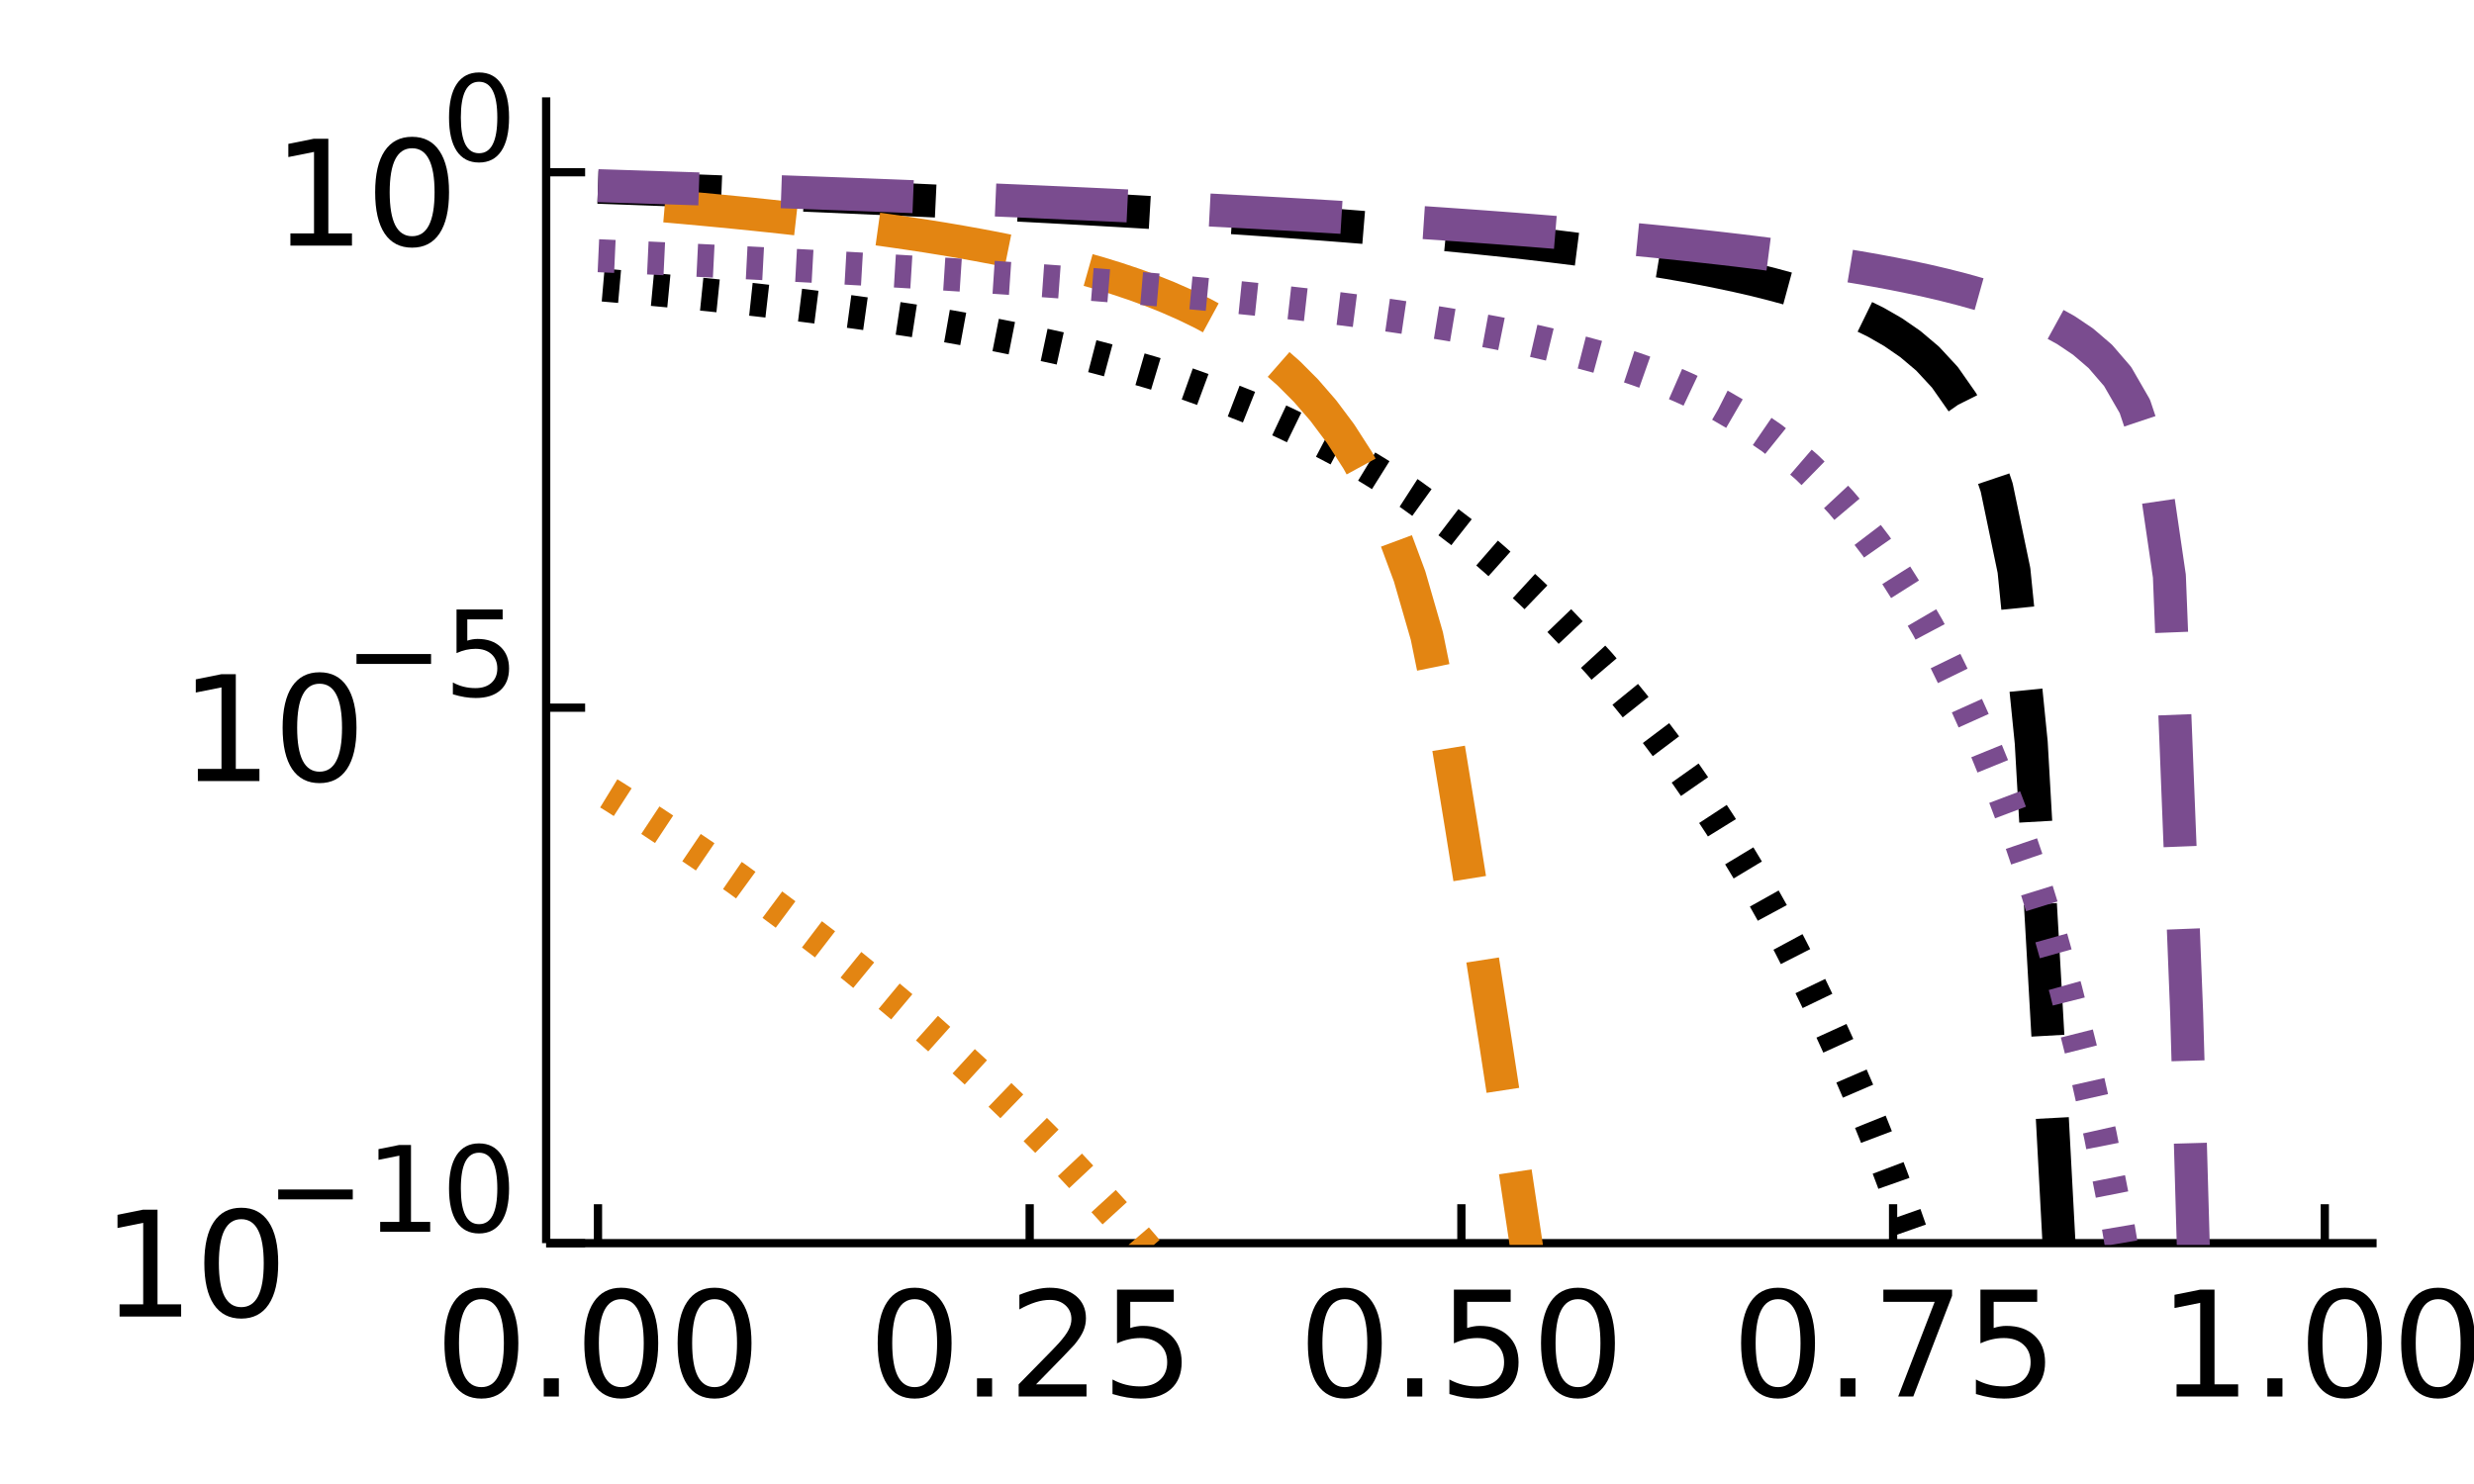 <?xml version="1.0" encoding="utf-8"?>
<svg xmlns="http://www.w3.org/2000/svg" xmlns:xlink="http://www.w3.org/1999/xlink" width="300" height="180" viewBox="0 0 1200 720">
<rect x="0" y="0" width="1200" height="720" fill="#333333" stroke="none"/>
<defs>
  <clipPath id="clip780">
    <rect x="0" y="0" width="1200" height="720"/>
  </clipPath>
</defs>
<path clip-path="url(#clip780)" d="
M0 720 L1200 720 L1200 0 L0 0  Z
  " fill="#ffffff" fill-rule="evenodd" fill-opacity="1"/>
<defs>
  <clipPath id="clip781">
    <rect x="240" y="0" width="841" height="720"/>
  </clipPath>
</defs>
<path clip-path="url(#clip780)" d="
M264.915 603.152 L1152.76 603.152 L1152.76 47.244 L264.915 47.244  Z
  " fill="#ffffff" fill-rule="evenodd" fill-opacity="1"/>
<defs>
  <clipPath id="clip782">
    <rect x="264" y="47" width="889" height="557"/>
  </clipPath>
</defs>
<polyline clip-path="url(#clip780)" style="stroke:#000000; stroke-linecap:butt; stroke-linejoin:round; stroke-width:4; stroke-opacity:1; fill:none" points="
  264.915,603.152 1152.76,603.152 
  "/>
<polyline clip-path="url(#clip780)" style="stroke:#000000; stroke-linecap:butt; stroke-linejoin:round; stroke-width:4; stroke-opacity:1; fill:none" points="
  290.043,603.152 290.043,584.254 
  "/>
<polyline clip-path="url(#clip780)" style="stroke:#000000; stroke-linecap:butt; stroke-linejoin:round; stroke-width:4; stroke-opacity:1; fill:none" points="
  499.439,603.152 499.439,584.254 
  "/>
<polyline clip-path="url(#clip780)" style="stroke:#000000; stroke-linecap:butt; stroke-linejoin:round; stroke-width:4; stroke-opacity:1; fill:none" points="
  708.836,603.152 708.836,584.254 
  "/>
<polyline clip-path="url(#clip780)" style="stroke:#000000; stroke-linecap:butt; stroke-linejoin:round; stroke-width:4; stroke-opacity:1; fill:none" points="
  918.232,603.152 918.232,584.254 
  "/>
<polyline clip-path="url(#clip780)" style="stroke:#000000; stroke-linecap:butt; stroke-linejoin:round; stroke-width:4; stroke-opacity:1; fill:none" points="
  1127.63,603.152 1127.63,584.254 
  "/>
<path clip-path="url(#clip780)" d="M233.498 630.33 Q228.081 630.33 225.338 635.677 Q222.63 640.99 222.63 651.684 Q222.63 662.344 225.338 667.691 Q228.081 673.003 233.498 673.003 Q238.949 673.003 241.658 667.691 Q244.401 662.344 244.401 651.684 Q244.401 640.99 241.658 635.677 Q238.949 630.33 233.498 630.33 M233.498 624.774 Q242.213 624.774 246.796 631.684 Q251.414 638.559 251.414 651.684 Q251.414 664.774 246.796 671.684 Q242.213 678.559 233.498 678.559 Q224.783 678.559 220.165 671.684 Q215.581 664.774 215.581 651.684 Q215.581 638.559 220.165 631.684 Q224.783 624.774 233.498 624.774 Z" fill="#000000" fill-rule="evenodd" fill-opacity="1" /><path clip-path="url(#clip780)" d="M263.741 668.732 L271.067 668.732 L271.067 677.552 L263.741 677.552 L263.741 668.732 Z" fill="#000000" fill-rule="evenodd" fill-opacity="1" /><path clip-path="url(#clip780)" d="M301.345 630.33 Q295.928 630.33 293.185 635.677 Q290.477 640.99 290.477 651.684 Q290.477 662.344 293.185 667.691 Q295.928 673.003 301.345 673.003 Q306.796 673.003 309.504 667.691 Q312.247 662.344 312.247 651.684 Q312.247 640.99 309.504 635.677 Q306.796 630.33 301.345 630.33 M301.345 624.774 Q310.06 624.774 314.643 631.684 Q319.261 638.559 319.261 651.684 Q319.261 664.774 314.643 671.684 Q310.06 678.559 301.345 678.559 Q292.63 678.559 288.011 671.684 Q283.428 664.774 283.428 651.684 Q283.428 638.559 288.011 631.684 Q292.63 624.774 301.345 624.774 Z" fill="#000000" fill-rule="evenodd" fill-opacity="1" /><path clip-path="url(#clip780)" d="M346.588 630.33 Q341.171 630.33 338.428 635.677 Q335.72 640.99 335.72 651.684 Q335.72 662.344 338.428 667.691 Q341.171 673.003 346.588 673.003 Q352.039 673.003 354.747 667.691 Q357.49 662.344 357.49 651.684 Q357.49 640.99 354.747 635.677 Q352.039 630.33 346.588 630.33 M346.588 624.774 Q355.303 624.774 359.886 631.684 Q364.504 638.559 364.504 651.684 Q364.504 664.774 359.886 671.684 Q355.303 678.559 346.588 678.559 Q337.872 678.559 333.254 671.684 Q328.671 664.774 328.671 651.684 Q328.671 638.559 333.254 631.684 Q337.872 624.774 346.588 624.774 Z" fill="#000000" fill-rule="evenodd" fill-opacity="1" /><path clip-path="url(#clip780)" d="M443.641 630.33 Q438.224 630.33 435.481 635.677 Q432.773 640.99 432.773 651.684 Q432.773 662.344 435.481 667.691 Q438.224 673.003 443.641 673.003 Q449.092 673.003 451.8 667.691 Q454.544 662.344 454.544 651.684 Q454.544 640.99 451.8 635.677 Q449.092 630.33 443.641 630.33 M443.641 624.774 Q452.356 624.774 456.939 631.684 Q461.557 638.559 461.557 651.684 Q461.557 664.774 456.939 671.684 Q452.356 678.559 443.641 678.559 Q434.926 678.559 430.308 671.684 Q425.724 664.774 425.724 651.684 Q425.724 638.559 430.308 631.684 Q434.926 624.774 443.641 624.774 Z" fill="#000000" fill-rule="evenodd" fill-opacity="1" /><path clip-path="url(#clip780)" d="M473.884 668.732 L481.21 668.732 L481.21 677.552 L473.884 677.552 L473.884 668.732 Z" fill="#000000" fill-rule="evenodd" fill-opacity="1" /><path clip-path="url(#clip780)" d="M502.529 671.649 L527.008 671.649 L527.008 677.552 L494.092 677.552 L494.092 671.649 Q498.085 667.517 504.96 660.573 Q511.87 653.594 513.64 651.58 Q517.008 647.795 518.328 645.191 Q519.682 642.552 519.682 640.017 Q519.682 635.885 516.765 633.281 Q513.883 630.677 509.231 630.677 Q505.932 630.677 502.252 631.823 Q498.606 632.969 494.439 635.295 L494.439 628.212 Q498.675 626.51 502.356 625.642 Q506.036 624.774 509.092 624.774 Q517.147 624.774 521.939 628.802 Q526.731 632.83 526.731 639.566 Q526.731 642.76 525.515 645.642 Q524.335 648.49 521.175 652.378 Q520.307 653.385 515.654 658.212 Q511.002 663.003 502.529 671.649 Z" fill="#000000" fill-rule="evenodd" fill-opacity="1" /><path clip-path="url(#clip780)" d="M541.8 625.712 L569.335 625.712 L569.335 631.615 L548.224 631.615 L548.224 644.323 Q549.751 643.802 551.279 643.559 Q552.807 643.281 554.335 643.281 Q563.015 643.281 568.085 648.038 Q573.154 652.795 573.154 660.92 Q573.154 669.288 567.946 673.941 Q562.737 678.559 553.258 678.559 Q549.994 678.559 546.592 678.003 Q543.224 677.448 539.613 676.337 L539.613 669.288 Q542.738 670.989 546.071 671.823 Q549.404 672.656 553.119 672.656 Q559.126 672.656 562.633 669.496 Q566.14 666.337 566.14 660.92 Q566.14 655.503 562.633 652.344 Q559.126 649.184 553.119 649.184 Q550.307 649.184 547.494 649.809 Q544.717 650.434 541.8 651.753 L541.8 625.712 Z" fill="#000000" fill-rule="evenodd" fill-opacity="1" /><path clip-path="url(#clip780)" d="M652.291 630.33 Q646.874 630.33 644.131 635.677 Q641.423 640.99 641.423 651.684 Q641.423 662.344 644.131 667.691 Q646.874 673.003 652.291 673.003 Q657.742 673.003 660.45 667.691 Q663.193 662.344 663.193 651.684 Q663.193 640.99 660.45 635.677 Q657.742 630.33 652.291 630.33 M652.291 624.774 Q661.006 624.774 665.589 631.684 Q670.207 638.559 670.207 651.684 Q670.207 664.774 665.589 671.684 Q661.006 678.559 652.291 678.559 Q643.575 678.559 638.957 671.684 Q634.374 664.774 634.374 651.684 Q634.374 638.559 638.957 631.684 Q643.575 624.774 652.291 624.774 Z" fill="#000000" fill-rule="evenodd" fill-opacity="1" /><path clip-path="url(#clip780)" d="M682.534 668.732 L689.86 668.732 L689.86 677.552 L682.534 677.552 L682.534 668.732 Z" fill="#000000" fill-rule="evenodd" fill-opacity="1" /><path clip-path="url(#clip780)" d="M705.207 625.712 L732.742 625.712 L732.742 631.615 L711.631 631.615 L711.631 644.323 Q713.158 643.802 714.686 643.559 Q716.214 643.281 717.742 643.281 Q726.422 643.281 731.492 648.038 Q736.561 652.795 736.561 660.92 Q736.561 669.288 731.353 673.941 Q726.144 678.559 716.665 678.559 Q713.401 678.559 709.999 678.003 Q706.631 677.448 703.02 676.337 L703.02 669.288 Q706.145 670.989 709.478 671.823 Q712.811 672.656 716.526 672.656 Q722.533 672.656 726.04 669.496 Q729.547 666.337 729.547 660.92 Q729.547 655.503 726.04 652.344 Q722.533 649.184 716.526 649.184 Q713.714 649.184 710.901 649.809 Q708.124 650.434 705.207 651.753 L705.207 625.712 Z" fill="#000000" fill-rule="evenodd" fill-opacity="1" /><path clip-path="url(#clip780)" d="M765.38 630.33 Q759.964 630.33 757.221 635.677 Q754.512 640.99 754.512 651.684 Q754.512 662.344 757.221 667.691 Q759.964 673.003 765.38 673.003 Q770.832 673.003 773.54 667.691 Q776.283 662.344 776.283 651.684 Q776.283 640.99 773.54 635.677 Q770.832 630.33 765.38 630.33 M765.38 624.774 Q774.096 624.774 778.679 631.684 Q783.297 638.559 783.297 651.684 Q783.297 664.774 778.679 671.684 Q774.096 678.559 765.38 678.559 Q756.665 678.559 752.047 671.684 Q747.464 664.774 747.464 651.684 Q747.464 638.559 752.047 631.684 Q756.665 624.774 765.38 624.774 Z" fill="#000000" fill-rule="evenodd" fill-opacity="1" /><path clip-path="url(#clip780)" d="M862.434 630.33 Q857.017 630.33 854.274 635.677 Q851.566 640.99 851.566 651.684 Q851.566 662.344 854.274 667.691 Q857.017 673.003 862.434 673.003 Q867.885 673.003 870.593 667.691 Q873.336 662.344 873.336 651.684 Q873.336 640.99 870.593 635.677 Q867.885 630.33 862.434 630.33 M862.434 624.774 Q871.149 624.774 875.732 631.684 Q880.35 638.559 880.35 651.684 Q880.35 664.774 875.732 671.684 Q871.149 678.559 862.434 678.559 Q853.718 678.559 849.1 671.684 Q844.517 664.774 844.517 651.684 Q844.517 638.559 849.1 631.684 Q853.718 624.774 862.434 624.774 Z" fill="#000000" fill-rule="evenodd" fill-opacity="1" /><path clip-path="url(#clip780)" d="M892.677 668.732 L900.003 668.732 L900.003 677.552 L892.677 677.552 L892.677 668.732 Z" fill="#000000" fill-rule="evenodd" fill-opacity="1" /><path clip-path="url(#clip780)" d="M913.51 625.712 L946.843 625.712 L946.843 628.698 L928.024 677.552 L920.697 677.552 L938.405 631.615 L913.51 631.615 L913.51 625.712 Z" fill="#000000" fill-rule="evenodd" fill-opacity="1" /><path clip-path="url(#clip780)" d="M960.593 625.712 L988.127 625.712 L988.127 631.615 L967.016 631.615 L967.016 644.323 Q968.544 643.802 970.072 643.559 Q971.6 643.281 973.127 643.281 Q981.808 643.281 986.877 648.038 Q991.947 652.795 991.947 660.92 Q991.947 669.288 986.739 673.941 Q981.53 678.559 972.051 678.559 Q968.787 678.559 965.384 678.003 Q962.016 677.448 958.405 676.337 L958.405 669.288 Q961.53 670.989 964.864 671.823 Q968.197 672.656 971.912 672.656 Q977.919 672.656 981.426 669.496 Q984.933 666.337 984.933 660.92 Q984.933 655.503 981.426 652.344 Q977.919 649.184 971.912 649.184 Q969.1 649.184 966.287 649.809 Q963.509 650.434 960.593 651.753 L960.593 625.712 Z" fill="#000000" fill-rule="evenodd" fill-opacity="1" /><path clip-path="url(#clip780)" d="M1055.74 671.649 L1067.19 671.649 L1067.19 632.101 L1054.73 634.601 L1054.73 628.212 L1067.13 625.712 L1074.14 625.712 L1074.14 671.649 L1085.6 671.649 L1085.6 677.552 L1055.74 677.552 L1055.74 671.649 Z" fill="#000000" fill-rule="evenodd" fill-opacity="1" /><path clip-path="url(#clip780)" d="M1099.76 668.732 L1107.09 668.732 L1107.09 677.552 L1099.76 677.552 L1099.76 668.732 Z" fill="#000000" fill-rule="evenodd" fill-opacity="1" /><path clip-path="url(#clip780)" d="M1137.37 630.33 Q1131.95 630.33 1129.21 635.677 Q1126.5 640.99 1126.5 651.684 Q1126.5 662.344 1129.21 667.691 Q1131.95 673.003 1137.37 673.003 Q1142.82 673.003 1145.53 667.691 Q1148.27 662.344 1148.27 651.684 Q1148.27 640.99 1145.53 635.677 Q1142.82 630.33 1137.37 630.33 M1137.37 624.774 Q1146.08 624.774 1150.67 631.684 Q1155.28 638.559 1155.28 651.684 Q1155.28 664.774 1150.67 671.684 Q1146.08 678.559 1137.37 678.559 Q1128.65 678.559 1124.03 671.684 Q1119.45 664.774 1119.45 651.684 Q1119.45 638.559 1124.03 631.684 Q1128.65 624.774 1137.37 624.774 Z" fill="#000000" fill-rule="evenodd" fill-opacity="1" /><path clip-path="url(#clip780)" d="M1182.61 630.33 Q1177.19 630.33 1174.45 635.677 Q1171.74 640.99 1171.74 651.684 Q1171.74 662.344 1174.45 667.691 Q1177.19 673.003 1182.61 673.003 Q1188.06 673.003 1190.77 667.691 Q1193.51 662.344 1193.51 651.684 Q1193.51 640.99 1190.77 635.677 Q1188.06 630.33 1182.61 630.33 M1182.61 624.774 Q1191.33 624.774 1195.91 631.684 Q1200.53 638.559 1200.53 651.684 Q1200.53 664.774 1195.91 671.684 Q1191.33 678.559 1182.61 678.559 Q1173.9 678.559 1169.28 671.684 Q1164.69 664.774 1164.69 651.684 Q1164.69 638.559 1169.28 631.684 Q1173.9 624.774 1182.61 624.774 Z" fill="#000000" fill-rule="evenodd" fill-opacity="1" /><polyline clip-path="url(#clip780)" style="stroke:#000000; stroke-linecap:butt; stroke-linejoin:round; stroke-width:4; stroke-opacity:1; fill:none" points="
  264.915,603.152 264.915,47.244 
  "/>
<polyline clip-path="url(#clip780)" style="stroke:#000000; stroke-linecap:butt; stroke-linejoin:round; stroke-width:4; stroke-opacity:1; fill:none" points="
  264.915,603.152 283.813,603.152 
  "/>
<polyline clip-path="url(#clip780)" style="stroke:#000000; stroke-linecap:butt; stroke-linejoin:round; stroke-width:4; stroke-opacity:1; fill:none" points="
  264.915,343.357 283.813,343.357 
  "/>
<polyline clip-path="url(#clip780)" style="stroke:#000000; stroke-linecap:butt; stroke-linejoin:round; stroke-width:4; stroke-opacity:1; fill:none" points="
  264.915,83.562 283.813,83.562 
  "/>
<path clip-path="url(#clip780)" d="M57.999 632.841 L69.457 632.841 L69.457 593.292 L56.992 595.792 L56.992 589.403 L69.388 586.903 L76.402 586.903 L76.402 632.841 L87.86 632.841 L87.86 638.743 L57.999 638.743 L57.999 632.841 Z" fill="#000000" fill-rule="evenodd" fill-opacity="1" /><path clip-path="url(#clip780)" d="M117.027 591.521 Q111.61 591.521 108.867 596.868 Q106.159 602.181 106.159 612.875 Q106.159 623.535 108.867 628.882 Q111.61 634.195 117.027 634.195 Q122.478 634.195 125.186 628.882 Q127.929 623.535 127.929 612.875 Q127.929 602.181 125.186 596.868 Q122.478 591.521 117.027 591.521 M117.027 585.966 Q125.742 585.966 130.325 592.875 Q134.943 599.75 134.943 612.875 Q134.943 625.966 130.325 632.875 Q125.742 639.75 117.027 639.75 Q108.311 639.75 103.693 632.875 Q99.11 625.966 99.11 612.875 Q99.11 599.75 103.693 592.875 Q108.311 585.966 117.027 585.966 Z" fill="#000000" fill-rule="evenodd" fill-opacity="1" /><path clip-path="url(#clip780)" d="M134.943 577.118 L171.11 577.118 L171.11 581.914 L134.943 581.914 L134.943 577.118 Z" fill="#000000" fill-rule="evenodd" fill-opacity="1" /><path clip-path="url(#clip780)" d="M184.398 592.832 L193.708 592.832 L193.708 560.699 L183.58 562.73 L183.58 557.539 L193.652 555.508 L199.35 555.508 L199.35 592.832 L208.66 592.832 L208.66 597.628 L184.398 597.628 L184.398 592.832 Z" fill="#000000" fill-rule="evenodd" fill-opacity="1" /><path clip-path="url(#clip780)" d="M232.358 559.26 Q227.957 559.26 225.728 563.604 Q223.528 567.921 223.528 576.61 Q223.528 585.271 225.728 589.616 Q227.957 593.932 232.358 593.932 Q236.787 593.932 238.988 589.616 Q241.216 585.271 241.216 576.61 Q241.216 567.921 238.988 563.604 Q236.787 559.26 232.358 559.26 M232.358 554.746 Q239.439 554.746 243.163 560.36 Q246.915 565.946 246.915 576.61 Q246.915 587.246 243.163 592.86 Q239.439 598.446 232.358 598.446 Q225.277 598.446 221.525 592.86 Q217.801 587.246 217.801 576.61 Q217.801 565.946 221.525 560.36 Q225.277 554.746 232.358 554.746 Z" fill="#000000" fill-rule="evenodd" fill-opacity="1" /><path clip-path="url(#clip780)" d="M95.972 373.046 L107.43 373.046 L107.43 333.497 L94.965 335.997 L94.965 329.608 L107.361 327.108 L114.375 327.108 L114.375 373.046 L125.833 373.046 L125.833 378.948 L95.972 378.948 L95.972 373.046 Z" fill="#000000" fill-rule="evenodd" fill-opacity="1" /><path clip-path="url(#clip780)" d="M154.999 331.726 Q149.583 331.726 146.84 337.073 Q144.131 342.386 144.131 353.08 Q144.131 363.74 146.84 369.087 Q149.583 374.4 154.999 374.4 Q160.451 374.4 163.159 369.087 Q165.902 363.74 165.902 353.08 Q165.902 342.386 163.159 337.073 Q160.451 331.726 154.999 331.726 M154.999 326.171 Q163.715 326.171 168.298 333.08 Q172.916 339.955 172.916 353.08 Q172.916 366.171 168.298 373.08 Q163.715 379.955 154.999 379.955 Q146.284 379.955 141.666 373.08 Q137.083 366.171 137.083 353.08 Q137.083 339.955 141.666 333.08 Q146.284 326.171 154.999 326.171 Z" fill="#000000" fill-rule="evenodd" fill-opacity="1" /><path clip-path="url(#clip780)" d="M172.916 317.323 L209.083 317.323 L209.083 322.119 L172.916 322.119 L172.916 317.323 Z" fill="#000000" fill-rule="evenodd" fill-opacity="1" /><path clip-path="url(#clip780)" d="M221.44 295.713 L243.812 295.713 L243.812 300.509 L226.659 300.509 L226.659 310.834 Q227.9 310.411 229.142 310.213 Q230.383 309.988 231.624 309.988 Q238.677 309.988 242.796 313.853 Q246.915 317.718 246.915 324.319 Q246.915 331.118 242.683 334.899 Q238.452 338.651 230.75 338.651 Q228.098 338.651 225.333 338.199 Q222.597 337.748 219.663 336.845 L219.663 331.118 Q222.202 332.501 224.91 333.178 Q227.618 333.855 230.637 333.855 Q235.518 333.855 238.367 331.288 Q241.216 328.72 241.216 324.319 Q241.216 319.918 238.367 317.351 Q235.518 314.784 230.637 314.784 Q228.352 314.784 226.067 315.292 Q223.81 315.799 221.44 316.871 L221.44 295.713 Z" fill="#000000" fill-rule="evenodd" fill-opacity="1" /><path clip-path="url(#clip780)" d="M140.857 113.251 L152.315 113.251 L152.315 73.702 L139.85 76.202 L139.85 69.813 L152.246 67.313 L159.259 67.313 L159.259 113.251 L170.718 113.251 L170.718 119.153 L140.857 119.153 L140.857 113.251 Z" fill="#000000" fill-rule="evenodd" fill-opacity="1" /><path clip-path="url(#clip780)" d="M199.884 71.931 Q194.468 71.931 191.724 77.278 Q189.016 82.591 189.016 93.285 Q189.016 103.945 191.724 109.292 Q194.468 114.605 199.884 114.605 Q205.336 114.605 208.044 109.292 Q210.787 103.945 210.787 93.285 Q210.787 82.591 208.044 77.278 Q205.336 71.931 199.884 71.931 M199.884 66.376 Q208.599 66.376 213.183 73.285 Q217.801 80.16 217.801 93.285 Q217.801 106.376 213.183 113.285 Q208.599 120.16 199.884 120.16 Q191.169 120.16 186.551 113.285 Q181.968 106.376 181.968 93.285 Q181.968 80.16 186.551 73.285 Q191.169 66.376 199.884 66.376 Z" fill="#000000" fill-rule="evenodd" fill-opacity="1" /><path clip-path="url(#clip780)" d="M232.358 39.67 Q227.957 39.67 225.728 44.014 Q223.528 48.331 223.528 57.02 Q223.528 65.681 225.728 70.026 Q227.957 74.342 232.358 74.342 Q236.787 74.342 238.988 70.026 Q241.216 65.681 241.216 57.02 Q241.216 48.331 238.988 44.014 Q236.787 39.67 232.358 39.67 M232.358 35.156 Q239.439 35.156 243.163 40.77 Q246.915 46.356 246.915 57.02 Q246.915 67.656 243.163 73.27 Q239.439 78.856 232.358 78.856 Q225.277 78.856 221.525 73.27 Q217.801 67.656 217.801 57.02 Q217.801 46.356 221.525 40.77 Q225.277 35.156 232.358 35.156 Z" fill="#000000" fill-rule="evenodd" fill-opacity="1" /><polyline clip-path="url(#clip782)" style="stroke:#000000; stroke-linecap:butt; stroke-linejoin:round; stroke-width:16; stroke-opacity:1; fill:none" stroke-dasharray="8, 16" points="
  1127.63,4063.71 1119.25,4017.15 1110.88,4031.65 1102.5,4371.85 1094.12,4965.87 1085.75,4377.52 1077.37,3874.08 1069,3439.86 1060.62,3059.23 1052.25,2720.72 
  1043.87,2416.06 1035.49,2139.12 1027.12,1885.29 1018.74,1651.01 1010.37,1433.49 1001.99,1230.49 993.615,1040.19 985.239,872.251 976.863,802.129 968.487,754.51 
  960.111,715.307 951.735,681.046 943.36,650.429 934.984,622.471 926.608,596.777 918.232,573.017 909.856,550.867 901.48,530.006 893.104,510.566 884.729,492.185 
  876.353,474.805 867.977,458.371 859.601,442.822 851.225,427.867 842.849,413.96 834.473,400.43 826.098,387.66 817.722,375.559 809.346,363.771 800.97,352.663 
  792.594,342.137 784.218,331.874 775.842,322.031 767.467,312.898 759.091,303.99 750.715,295.302 742.339,287.242 733.963,279.554 725.587,272.062 717.211,264.764 
  708.836,258.154 700.46,251.753 692.084,245.528 683.708,239.482 675.332,234.076 666.956,228.831 658.58,223.747 650.205,218.825 641.829,214.413 633.453,210.195 
  625.077,206.12 616.701,202.188 608.325,198.546 599.949,195.206 591.574,191.988 583.198,188.889 574.822,185.908 566.446,183.165 558.07,180.64 549.694,178.209 
  541.318,175.869 532.943,173.619 524.567,171.455 516.191,169.48 507.815,167.634 499.439,165.854 491.063,164.139 482.687,162.485 474.312,160.89 465.936,159.351 
  457.56,157.879 449.184,156.546 440.808,155.257 432.432,154.009 424.056,152.8 415.681,151.63 407.305,150.496 398.929,149.397 390.553,148.332 382.177,147.298 
  373.801,146.296 365.425,145.34 357.05,144.447 348.674,143.578 340.298,142.731 331.922,141.907 323.546,141.103 315.17,140.32 306.794,139.557 298.419,138.812 
  290.043,138.086 
  "/>
<polyline clip-path="url(#clip782)" style="stroke:#000000; stroke-linecap:butt; stroke-linejoin:round; stroke-width:16; stroke-opacity:1; fill:none" stroke-dasharray="64, 40" points="
  1127.63,3068.66 1119.25,3051.23 1110.88,3092.68 1102.5,3741.71 1094.12,3614.2 1085.75,3192.74 1077.37,2807.55 1069,2465.92 1060.62,2161.64 1052.25,1888.19 
  1043.87,1640.25 1035.49,1413.64 1027.12,1205.1 1018.74,1012.08 1010.37,832.52 1001.99,664.819 993.615,507.701 985.239,360.289 976.863,276.734 968.487,236.52 
  960.111,211.738 951.735,195.016 943.36,183.046 934.984,174.004 926.608,166.926 918.232,161.151 909.856,156.338 901.48,152.241 893.104,148.681 884.729,145.523 
  876.353,142.75 867.977,140.215 859.601,137.945 851.225,135.839 842.849,133.916 834.473,132.133 826.098,130.458 817.722,128.903 809.346,127.447 800.97,126.067 
  792.594,124.757 784.218,123.521 775.842,122.354 767.467,121.237 759.091,120.167 750.715,119.141 742.339,118.156 733.963,117.22 725.587,116.319 717.211,115.45 
  708.836,114.61 700.46,113.798 692.084,113.012 683.708,112.25 675.332,111.512 666.956,110.802 658.58,110.113 650.205,109.443 641.829,108.791 633.453,108.156 
  625.077,107.537 616.701,106.934 608.325,106.346 599.949,105.772 591.574,105.211 583.198,104.664 574.822,104.129 566.446,103.606 558.07,103.094 549.694,102.596 
  541.318,102.108 532.943,101.63 524.567,101.161 516.191,100.702 507.815,100.251 499.439,99.809 491.063,99.375 482.687,98.949 474.312,98.53 465.936,98.119 
  457.56,97.716 449.184,97.319 440.808,96.928 432.432,96.545 424.056,96.167 415.681,95.796 407.305,95.431 398.929,95.071 390.553,94.717 382.177,94.368 
  373.801,94.025 365.425,93.687 357.05,93.353 348.674,93.025 340.298,92.701 331.922,92.382 323.546,92.068 315.17,91.757 306.794,91.451 298.419,91.15 
  290.043,90.852 
  "/>
<polyline clip-path="url(#clip782)" style="stroke:#e38512; stroke-linecap:butt; stroke-linejoin:round; stroke-width:16; stroke-opacity:1; fill:none" stroke-dasharray="8, 16" points="
  1127.63,7367.54 1119.25,7320.69 1110.88,7334.87 1102.5,7674.66 1094.12,8267.16 1085.75,7678.94 1077.37,7175.52 1069,6741.26 1060.62,6360.53 1052.25,6021.88 
  1043.87,5717.03 1035.49,5439.88 1027.12,5185.81 1018.74,4951.27 1010.37,4733.47 1001.99,4530.16 993.615,4339.53 985.239,4160.08 976.863,3990.56 968.487,3829.92 
  960.111,3677.28 951.735,3531.87 943.36,3393.03 934.984,3260.19 926.608,3132.85 918.232,3010.56 909.856,2892.94 901.48,2779.64 893.104,2670.36 884.729,2564.81 
  876.353,2462.74 867.977,2363.94 859.601,2268.2 851.225,2175.33 842.849,2085.16 834.473,1997.54 826.098,1912.33 817.722,1829.4 809.346,1748.62 800.97,1669.9 
  792.594,1593.12 784.218,1518.19 775.842,1445.02 767.467,1373.54 759.091,1303.66 750.715,1235.31 742.339,1168.44 733.963,1102.97 725.587,1038.84 717.211,976.01 
  708.836,914.419 700.46,865.357 692.084,835.545 683.708,811.99 675.332,791.67 666.956,773.432 658.58,756.657 650.205,741.024 641.829,726.273 633.453,712.325 
  625.077,699.008 616.701,686.243 608.325,673.955 599.949,662.209 591.574,650.811 583.198,639.776 574.822,629.132 566.446,618.757 558.07,608.706 549.694,598.955 
  541.318,589.332 532.943,580.169 524.567,571.129 516.191,562.202 507.815,553.698 499.439,545.318 491.063,537.039 482.687,528.96 474.312,521.195 465.936,513.52 
  457.56,505.932 449.184,498.437 440.808,491.328 432.432,484.297 424.056,477.344 415.681,470.466 407.305,463.663 398.929,457.209 390.553,450.84 382.177,444.537 
  373.801,438.3 365.425,432.128 357.05,426.021 348.674,420.251 340.298,414.54 331.922,408.886 323.546,403.289 315.17,397.747 306.794,392.26 298.419,386.862 
  290.043,381.742 
  "/>
<polyline clip-path="url(#clip782)" style="stroke:#e38512; stroke-linecap:butt; stroke-linejoin:round; stroke-width:16; stroke-opacity:1; fill:none" stroke-dasharray="64, 40" points="
  1127.63,5844.89 1119.25,5826.1 1110.88,5864.97 1102.5,6486.89 1094.12,6370.8 1085.75,5957.31 1077.37,5578.26 1069,5241.5 1060.62,4941.14 1052.25,4670.84 
  1043.87,4425.42 1035.49,4200.78 1027.12,3993.71 1018.74,3801.66 1010.37,3622.6 1001.99,3454.86 993.615,3297.09 985.239,3148.15 976.863,3007.09 968.487,2873.11 
  960.111,2745.53 951.735,2623.74 943.36,2507.25 934.984,2395.59 926.608,2288.38 918.232,2185.28 909.856,2085.96 901.48,1990.17 893.104,1897.66 884.729,1808.2 
  876.353,1721.61 867.977,1637.69 859.601,1556.3 851.225,1477.27 842.849,1400.49 834.473,1325.82 826.098,1253.15 817.722,1182.38 809.346,1113.42 800.97,1046.18 
  792.594,980.574 784.218,916.533 775.842,853.988 767.467,792.876 759.091,733.14 750.715,674.726 742.339,617.587 733.963,561.678 725.587,506.959 717.211,453.397 
  708.836,400.964 700.46,349.645 692.084,308.56 683.708,279.584 675.332,257.062 666.956,238.717 658.58,223.376 650.205,210.353 641.829,199.176 633.453,189.527 
  625.077,181.122 616.701,173.778 608.325,167.306 599.949,161.606 591.574,156.528 583.198,151.99 574.822,147.915 566.446,144.229 558.07,140.871 549.694,137.835 
  541.318,135.038 532.943,132.462 524.567,130.088 516.191,127.883 507.815,125.82 499.439,123.914 491.063,122.111 482.687,120.417 474.312,118.836 465.936,117.334 
  457.56,115.904 449.184,114.552 440.808,113.276 432.432,112.057 424.056,110.889 415.681,109.771 407.305,108.698 398.929,107.676 390.553,106.698 382.177,105.756 
  373.801,104.847 365.425,103.971 357.05,103.125 348.674,102.307 340.298,101.516 331.922,100.749 323.546,100.007 315.17,99.288 306.794,98.595 298.419,97.921 
  290.043,97.266 
  "/>
<polyline clip-path="url(#clip782)" style="stroke:#7a4c8f; stroke-linecap:butt; stroke-linejoin:round; stroke-width:16; stroke-opacity:1; fill:none" stroke-dasharray="8, 16" points="
  1127.63,2011.33 1119.25,1965.39 1110.88,1980.51 1102.5,2321.26 1094.12,2914.75 1085.75,2327.54 1077.37,1825.17 1069,1391.98 1060.62,1012.36 1052.25,783.372 
  1043.87,702.72 1035.49,642.79 1027.12,593.262 1018.74,550.682 1010.37,513.366 1001.99,480.136 993.615,450.292 985.239,423.226 976.863,398.662 968.487,376.474 
  960.111,355.901 951.735,337.265 943.36,320.1 934.984,304.323 926.608,289.969 918.232,276.713 909.856,264.741 901.48,253.743 893.104,243.819 884.729,234.837 
  876.353,226.653 867.977,219.433 859.601,212.681 851.225,206.93 842.849,201.576 834.473,196.717 826.098,192.478 817.722,188.523 809.346,184.864 800.97,181.703 
  792.594,178.741 784.218,175.965 775.842,173.361 767.467,171.091 759.091,168.948 750.715,166.921 742.339,165.003 733.963,163.187 725.587,161.498 717.211,159.956 
  708.836,158.485 700.46,157.079 692.084,155.734 683.708,154.447 675.332,153.212 666.956,152.027 658.58,150.889 650.205,149.822 641.829,148.815 633.453,147.842 
  625.077,146.901 616.701,145.991 608.325,145.109 599.949,144.256 591.574,143.428 583.198,142.624 574.822,141.844 566.446,141.086 558.07,140.349 549.694,139.632 
  541.318,138.934 532.943,138.254 524.567,137.591 516.191,136.959 507.815,136.346 499.439,135.748 491.063,135.163 482.687,134.59 474.312,134.03 465.936,133.482 
  457.56,132.945 449.184,132.419 440.808,131.903 432.432,131.397 424.056,130.901 415.681,130.415 407.305,129.937 398.929,129.469 390.553,129.008 382.177,128.556 
  373.801,128.111 365.425,127.675 357.05,127.245 348.674,126.823 340.298,126.407 331.922,125.998 323.546,125.596 315.17,125.2 306.794,124.81 298.419,124.426 
  290.043,124.048 
  "/>
<polyline clip-path="url(#clip782)" style="stroke:#7a4c8f; stroke-linecap:butt; stroke-linejoin:round; stroke-width:16; stroke-opacity:1; fill:none" stroke-dasharray="64, 40" points="
  1127.63,1355.91 1119.25,1341.43 1110.88,1384.62 1102.5,2010.9 1094.12,1899.24 1085.75,1490.32 1077.37,1116.18 1069,784.936 1060.62,491.335 1052.25,279.541 
  1043.87,222.237 1035.49,197.143 1027.12,182.644 1018.74,172.925 1010.37,165.744 1001.99,160.116 993.615,155.519 985.239,151.639 976.863,148.313 968.487,145.376 
  960.111,142.758 951.735,140.41 943.36,138.266 934.984,136.302 926.608,134.498 918.232,132.807 909.856,131.242 901.48,129.777 893.104,128.389 884.729,127.075 
  876.353,125.847 867.977,124.675 859.601,123.553 851.225,122.479 842.849,121.46 834.473,120.486 826.098,119.548 817.722,118.644 809.346,117.771 800.97,116.928 
  792.594,116.121 784.218,115.342 775.842,114.586 767.467,113.853 759.091,113.14 750.715,112.448 742.339,111.775 733.963,111.119 725.587,110.486 717.211,109.87 
  708.836,109.27 700.46,108.683 692.084,108.111 683.708,107.551 675.332,107.004 666.956,106.47 658.58,105.947 650.205,105.435 641.829,104.933 633.453,104.442 
  625.077,103.962 616.701,103.494 608.325,103.034 599.949,102.583 591.574,102.14 583.198,101.705 574.822,101.278 566.446,100.859 558.07,100.447 549.694,100.042 
  541.318,99.644 532.943,99.252 524.567,98.867 516.191,98.488 507.815,98.115 499.439,97.748 491.063,97.386 482.687,97.03 474.312,96.68 465.936,96.335 
  457.56,95.994 449.184,95.659 440.808,95.329 432.432,95.003 424.056,94.681 415.681,94.365 407.305,94.052 398.929,93.744 390.553,93.44 382.177,93.14 
  373.801,92.844 365.425,92.552 357.05,92.263 348.674,91.978 340.298,91.697 331.922,91.419 323.546,91.144 315.17,90.873 306.794,90.606 298.419,90.341 
  290.043,90.079 
  "/>
</svg>

